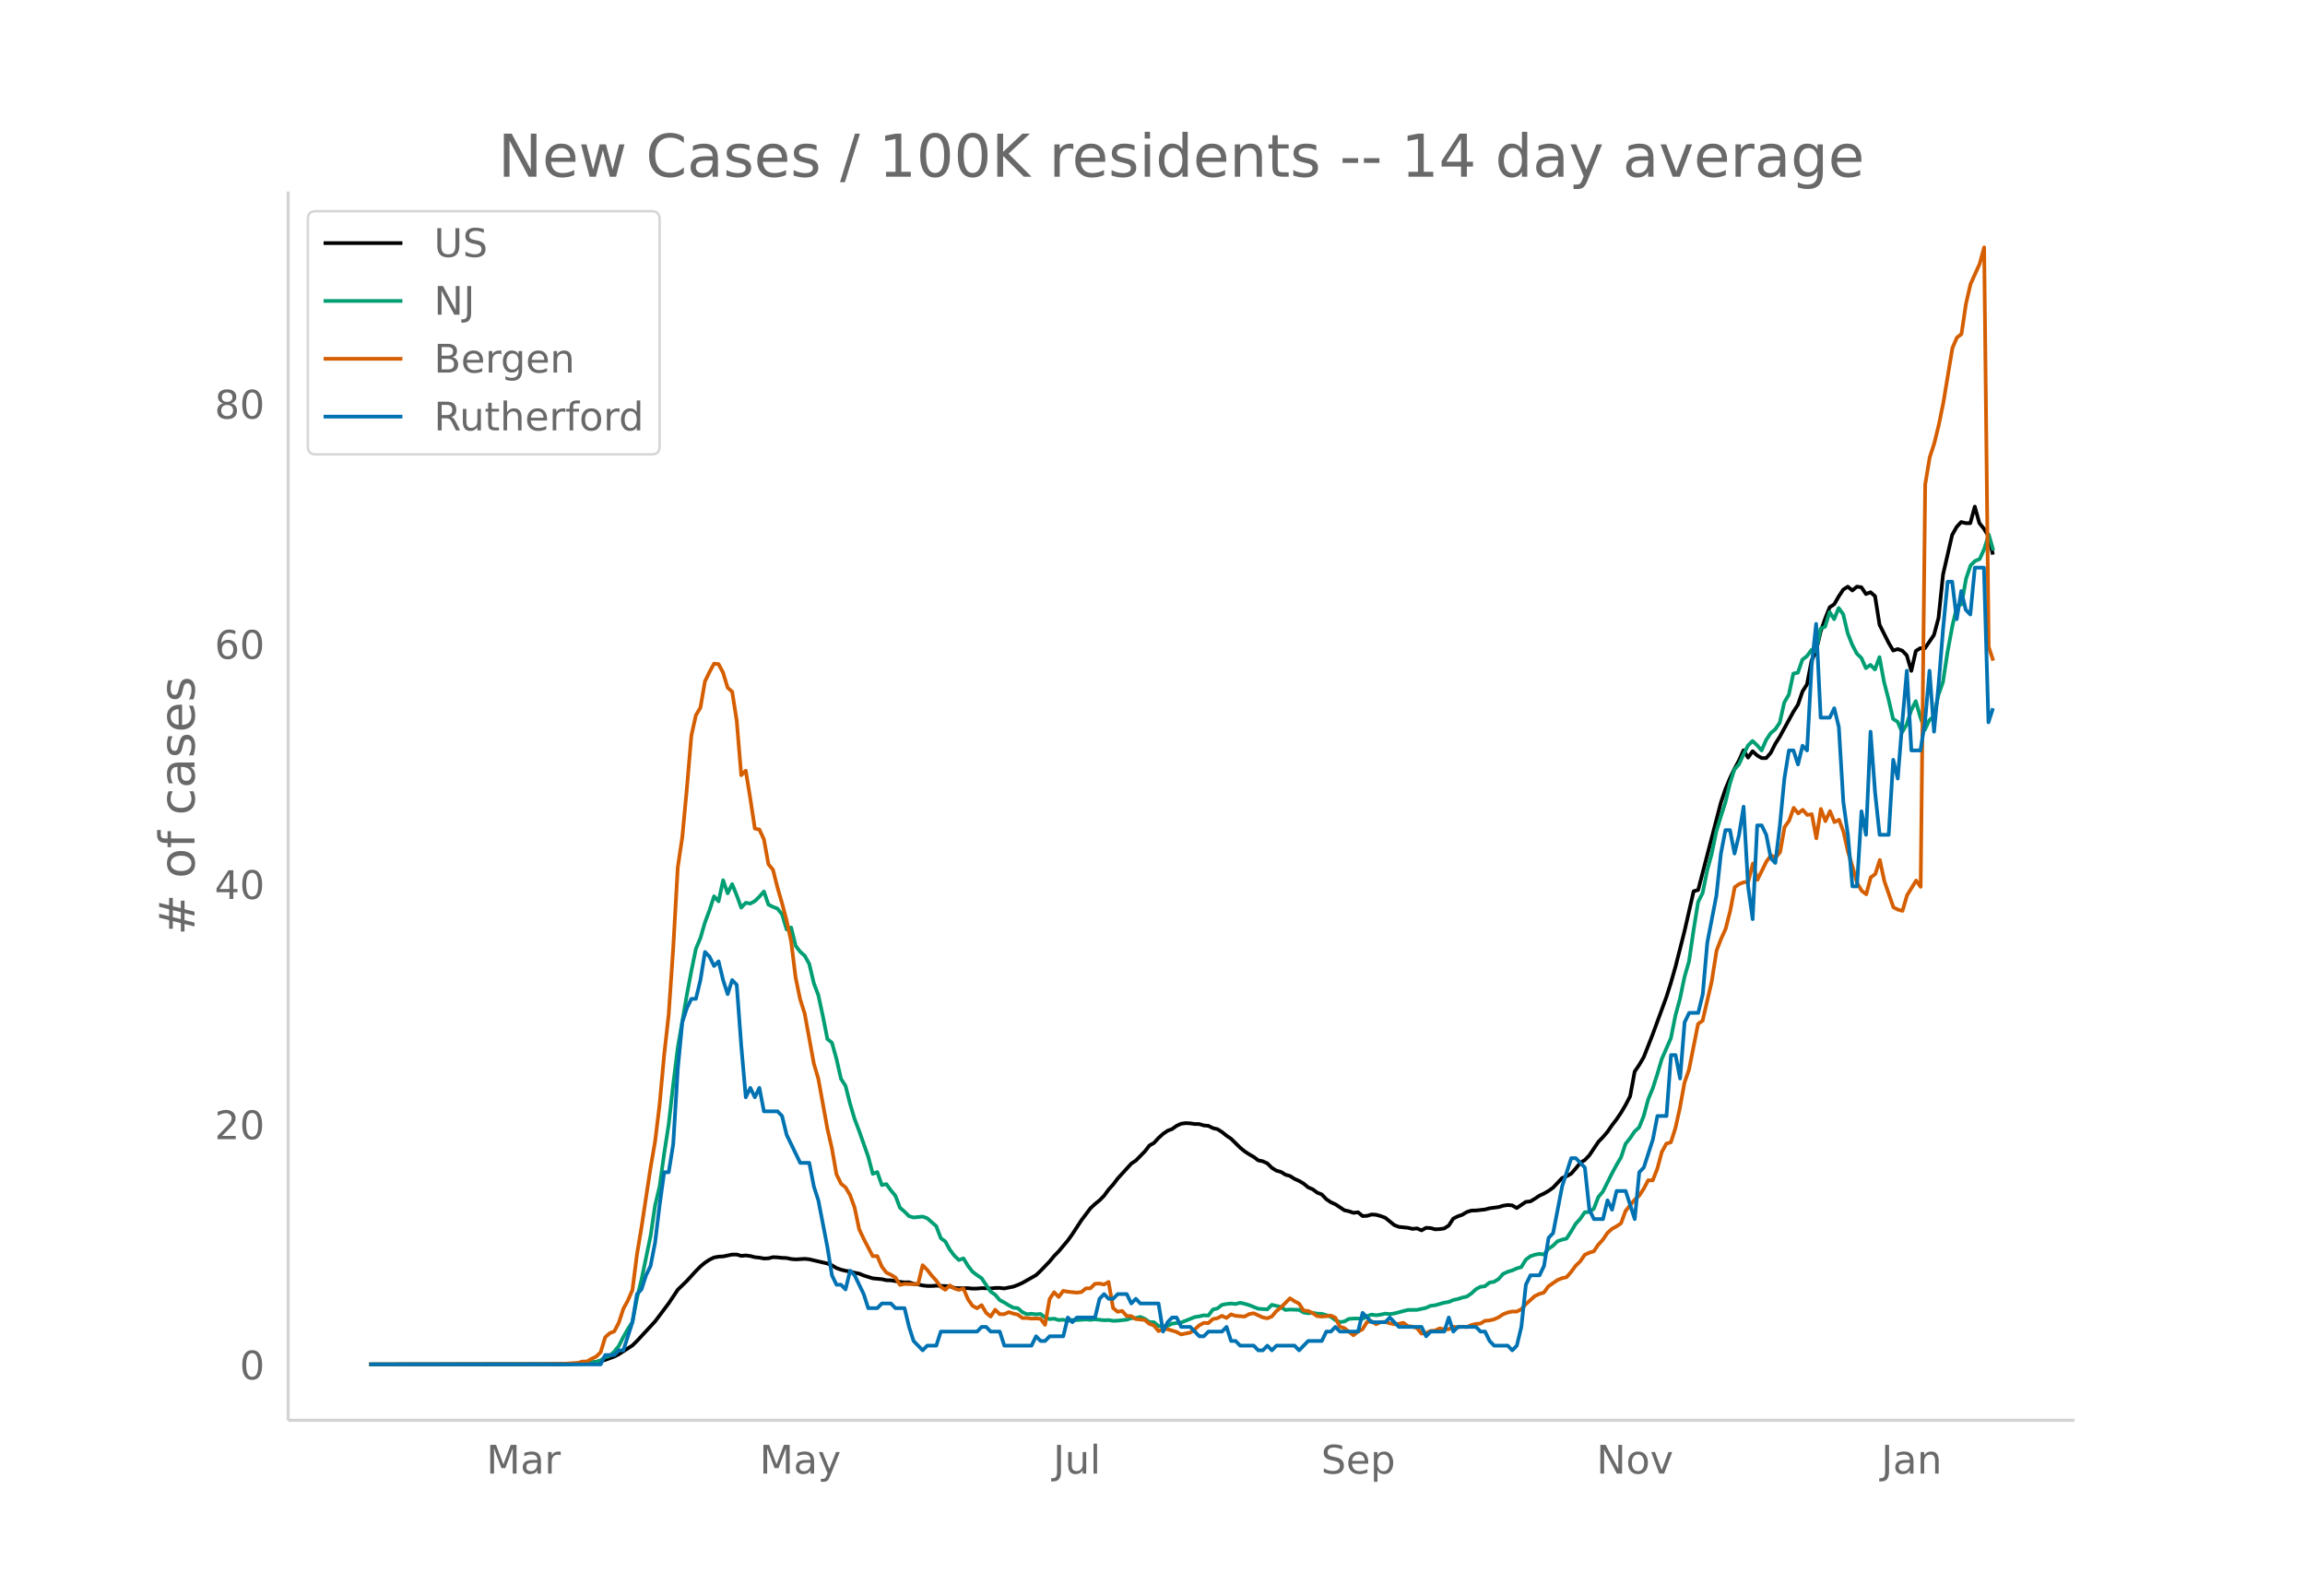 <svg height="864" viewBox="0 0 936 648" width="1248" xmlns="http://www.w3.org/2000/svg" xmlns:xlink="http://www.w3.org/1999/xlink"><defs><style>*{stroke-linecap:butt;stroke-linejoin:round}</style></defs><g id="figure_1"><path d="M0 648h936V0H0z" fill="#fff" id="patch_1"/><g id="axes_1"><path d="M117 576.72h725.4V77.76H117z" fill="none" id="patch_2"/><path clip-path="url(#pafba0c6719)" d="M149.973 554.04l77.366-.107 7.368-.247 5.526-.422 1.842-.217 1.842-.343 1.842-.483 3.685-1.355 1.842-.96 5.526-3.569 1.842-1.797 7.368-7.962 5.526-7.346 3.684-5.51 3.684-3.58 3.684-4.026 1.843-1.857 1.842-1.524 1.842-1.22 1.842-.896 1.842-.327 1.842-.1 3.684-.755 1.842-.01 1.842.543 1.842-.172 1.842.242 1.842.47 1.842.19 1.842.336 1.842-.066 1.842-.474 1.842.085 1.842.199 1.842.068 1.843.397 1.842.157 3.684-.22 1.842.185 7.368 1.71 1.842.746 1.842 1.105 1.842.658 1.842.453 1.842.296 1.842.496 1.842.348 1.842.776 3.684 1.147 3.685.346 1.842.42 1.842.042 3.684.62 1.842.218 1.842-.044 1.842.61 1.842.248 1.842.422 1.842.198 1.842.016 1.842-.128 5.526.256 1.842.675 1.842.113 3.685-.02 1.842.174 1.842-.024 1.842-.181 3.684.136 1.842-.197 1.842-.002 1.842.196 3.684-.735 1.842-.697 1.842-.83 5.526-3.134 1.842-1.754 3.684-3.816 1.843-2.25 1.842-1.868 3.684-4.376 1.842-2.566 3.684-5.664 3.684-4.88 1.842-1.713 1.842-1.496 1.842-1.862 1.842-2.515 1.842-2.054 1.842-2.417 5.526-6.064 1.842-1.231 3.685-3.747 1.842-2.37 1.842-1.047 1.842-2.006 1.842-1.67 1.842-1.266 1.842-.702 1.842-1.313 1.842-.844 1.842-.242 1.842.09 1.842.284 1.842.016 1.842.555 1.842.162 1.842.923 1.842.432 1.842 1.16 1.843 1.478 1.842 1.244 3.684 3.62 1.842 1.512 1.842 1.201 1.842 1.062 1.842 1.391 1.842.374 1.842.844 1.842 1.826 1.842 1.138 1.842.492 1.842 1.146 1.842.53 1.842 1.18 1.842.81 1.842 1.083 1.842 1.524 1.843.794 1.842 1.365 1.842.725 1.842 1.92 1.842 1.259 1.842.812 3.684 2.445 1.842.397 1.842.64 1.842-.23 1.842 1.53 1.842-.085 1.842-.546 1.842.126 1.842.517 1.842.682 3.684 2.985 1.842.712 3.685.378 1.842.444 1.842-.197 1.842.793 1.842-1.026 1.842.106 1.842.5 1.842-.086 1.842-.265 1.842-1.172 1.842-2.831 1.842-.93 1.842-.63 1.842-1.119 1.842-.575 1.842-.044 3.684-.402 1.843-.487 3.684-.49 1.842-.553 1.842-.279 1.842.15 1.842 1.076 3.684-2.514 1.842-.186 1.842-1.1 1.842-1.24 1.842-.834 1.842-1.084 1.842-1.31 3.684-3.926 1.842-.722 1.842-1.04 1.843-2.111 1.842-2.306 1.842-1.114 1.842-1.922 3.684-5.492 1.842-1.889 1.842-2.143 1.842-2.683 1.842-2.384 1.842-2.73 1.842-3.124 1.842-3.568 1.842-9.979 1.842-2.739 1.842-3.124 3.684-9.4 5.527-15.07 1.842-5.817 1.842-6.46 3.684-14.511 3.684-16.122 1.842-.526 9.21-35.437 1.842-5.473 1.842-4.413 1.842-3.858 1.842-3.41 1.842-4.133 1.842 2.971 1.843-2.58 1.842 1.711 1.842 1.058 1.842.02 1.842-2.134 1.842-3.627 1.842-2.933 5.526-10.133 1.842-2.855 1.842-5.38 1.842-2.897 1.842-9.575 1.842-3.95 1.842-7.878 1.842-5.285 1.842-4.6 1.842-1.216 1.843-3.195 1.842-2.784 1.842-1.151 1.842 1.53 1.842-1.55 1.842.262 1.842 2.74 1.842-.736 1.842 1.59 1.842 11.633 3.684 7.32 1.842 3.133 1.842-.583 1.842.63 1.842 1.91 1.842 6.289 1.842-8.071 1.842-1.146 1.842.06 3.685-5.427 1.842-6.902 1.842-17.654 3.684-16.028 1.842-3.27 1.842-1.987 1.842.462 1.842.01 1.842-6.741 1.842 6.677 1.842 2.28 1.842 2.995 1.842 7.54h0" fill="none" stroke="#000" stroke-linecap="round" stroke-width="1.5" id="line2d_1"/><path clip-path="url(#pafba0c6719)" d="M149.973 554.04l81.05-.09 5.526-.216 1.842-.078 3.684-.663 1.842-.635 1.842-1.22 1.842-.573 1.843-1.714 1.842-2.294 1.842-3.612 1.842-3.255 1.842-2.824 1.842-9.667 1.842-7.546 3.684-17.726 1.842-12.433 1.842-7.73 1.842-13.322 1.842-11.852 1.842-16.303 1.842-14.871 3.684-21.37 1.842-9.786 1.842-8.996 1.843-4.377 1.842-6.322 1.842-4.957 1.842-5.636 1.842 2.024 1.842-8.55 1.842 5.306 1.842-3.733 1.842 4.53 1.842 5.004 1.842-1.961 1.842.314 1.842-1 1.842-1.793 1.842-2.094 1.842 5.31 1.842.926 1.842.721 1.842 2.29 1.842 6.166 1.843-.792 1.842 7.447 1.842 2.4 1.842 1.616 1.842 3.334 1.842 7.761 1.842 4.898 1.842 8.51 1.842 9.315 1.842 1.49 1.842 6.593 1.842 8.071 1.842 2.883 1.842 7.275 1.842 6.177 1.842 4.827 3.684 10.444 1.842 6.981 1.843-.73 1.842 5.272 1.842-.38 1.842 2.545 1.842 2.204 1.842 4.847 1.842 1.577 1.842 1.85 1.842.538 3.684-.369 1.842.663 3.684 3.232 1.842 4.855 1.842 1.365 1.842 3.337 1.842 2.432 1.842 1.737 1.843-.65 1.842 3.039 1.842 2.36 1.842 1.42 1.842 1.228 3.684 5.47 1.842 1.248 1.842 2.18 1.842.957 1.842 1.157 1.842.969 1.842.204 1.842 1.616 1.842.82 1.842-.177 1.842.216 1.842-.146 1.842 1.455 1.842.636 1.843-.18 1.842.576 1.842-.16 1.842.485 1.842-.364 1.842.031 3.684-.255 1.842.173 1.842-.224 3.684.384 1.842-.074 1.842.318 1.842-.079 3.684-.396 1.842-.596 1.842-.067 1.843-.447 1.842.773 1.842 1.318 1.842.058 1.842 1.526 1.842.125 1.842-.184 1.842-.894 3.684-.447 5.526-2.224 1.842-.278 1.842-.436 1.842.126 1.842-2.463 1.842-.463 1.842-1.427 1.843-.361 1.842-.2 1.842.2 1.842-.49 1.842.388 1.842.56 3.684 1.46 3.684.255 1.842-1.844 3.684.887 1.842 1.204 1.842-.177 3.684.133 1.842 1.09 1.842.307 1.843-.189 1.842.33 1.842.078 1.842.534 1.842.659 1.842 1.368 1.842.804 1.842-.274 1.842-1.036 1.842-.133h1.842l1.842.133 1.842-1.098 1.842-.659 1.842.294 1.842-.27 1.842-.4 1.842.184 1.842-.255 5.527-1.435 3.684-.024 3.684-.808 1.842-.843 1.842-.227 3.684-1.036 1.842-.294 1.842-.792 1.842-.388 1.842-.604 1.842-.404 1.842-1.275 1.842-1.71 1.842-.984 1.842-.243 1.843-1.479 1.842-.313 1.842-1.126 1.842-2.098 1.842-.832 1.842-.564 1.842-.824 1.842-.51 1.842-3.012 1.842-1.396 1.842-.631 1.842-.342 1.842.26 1.842-2.33 1.842-1.251 1.842-1.816 1.842-.636 1.842-.466 1.842-2.86 1.843-3.105 1.842-2.02 1.842-2.67 1.842-.126 1.842-1.302 1.842-4.77 1.842-2.196 3.684-7.365 1.842-3.427 1.842-3.114 1.842-5.483 1.842-2.302 1.842-2.73 1.842-1.663 1.842-4.588 1.842-6.824 1.842-4.44 1.842-5.714 1.842-6.251 3.685-8.413 1.842-9.232 1.842-6.737 1.842-8.875 1.842-6.373 1.842-12.625 1.842-11.436 1.842-3.682 1.842-9.138 1.842-6.738 1.842-9 1.842-6.091 1.842-5.695 1.842-7.636 1.842-5.831 1.842-2.102 1.842-4.009 1.842-3.623 1.843-1.86 1.842 1.726 1.842 2.13 1.842-4.24 1.842-2.776 1.842-1.553 1.842-2.687 1.842-8.24 1.842-3.121 1.842-8.593 1.842-.38 1.842-5.287 1.842-1.428 1.842-2.51 1.842.636 1.842-9.248 1.842-.831 1.842-5.97 1.842 2.91 1.843-4.514 1.842 2.53 1.842 7.77 1.842 4.662 1.842 3.534 1.842 1.769 1.842 4.13 1.842-1.31 1.842 1.843 1.842-4.981 1.842 10.028 1.842 7.122 1.842 7.938 1.842 1.153 1.842 4.22 1.842-3.142 1.842-5.776 1.842-3.687 1.842 6.444 1.842 5.208 1.843-3.942 1.842-1.549 1.842-8.663 1.842-5.271 1.842-12.142L792.849 254l1.842-7.926 1.842-.706 1.842-10.393 1.842-5.412 1.842-1.769 1.842-.784 1.842-4.095 1.842-5.863 1.842 6.444h0" fill="none" stroke="#009e73" stroke-linecap="round" stroke-width="1.5" id="line2d_2"/><path clip-path="url(#pafba0c6719)" d="M149.973 554.04l69.998-.075 9.21-.187 5.526-.373 1.842-.523 1.842-.038 1.842-1.083 1.842-.86 1.842-1.793 1.842-6.091 1.842-1.644 1.843-.748 1.842-3.512 1.842-5.643 1.842-3.363 1.842-4.26 1.842-14.386 1.842-11.023 3.684-24.252 1.842-10.612 1.842-15.096 1.842-20.029 1.842-16.479 1.842-26.979 1.842-32.659 1.842-12.406 1.842-19.543 1.842-21.635 1.842-8.333 1.843-3.064 1.842-10.687 1.842-3.775 1.842-3.4 1.842.187 1.842 3.475 1.842 6.09 1.842 1.645 1.842 11.696 1.842 22.196 1.842-1.83 1.842 11.321 1.842 12.182 1.842.411 1.842 3.961 1.842 10.126 1.842 2.205 1.842 7.287 1.842 6.315 1.842 6.987 1.843 8.483 1.842 14.835 1.842 8.743 1.842 5.83 3.684 20.178 1.842 6.24 3.684 20.328 1.842 7.997 1.842 10.462 1.842 3.812 1.842 1.495 1.842 3.138 1.842 5.082 1.842 8.744 1.842 3.924 3.684 7.062 1.843-.037 1.842 4.297 1.842 2.392 1.842.896 1.842 1.121 1.842 2.99 1.842-.411 3.684.112 1.842-.038 1.842-7.66 1.842 1.869 1.842 2.354 1.842 2.018 1.842 2.54 1.842 1.196 1.842-1.756 1.842 1.233 1.842.56 1.843-.523 1.842 4.335 1.842 2.653 1.842 1.009 1.842-1.27 1.842 3.101 1.842 1.532 1.842-2.765 1.842 1.794h1.842l1.842-.823 1.842.598 1.842.411 1.842 1.383h1.842l1.842.224 1.842-.037 1.842.112 1.842 2.466 1.842-10.5 1.843-2.728 1.842 1.906 1.842-2.466 1.842.336 3.684.374 1.842-.225 1.842-1.494 1.842-.038 1.842-1.83 1.842-.113 1.842.411 1.842-1.046 1.842 10.575 1.842 1.532 1.842-.336 1.842 2.055 1.842.037 1.842 1.196 3.685.374 1.842 1.57 1.842.634 1.842 2.317 1.842-.897 1.842.112 3.684 1.121 1.842 1.01 3.684-.748 1.842-1.27 1.842-1.682 1.842-.972 1.842.075 1.842-1.644 1.842-.336 1.842-.972 1.843.86 1.842-1.458 1.842.598 3.684.3 1.842-1.01 1.842-.336 3.684 1.681 1.842.374 1.842-.747 1.842-2.168 1.842-1.494 3.684-3.7 1.842 1.159 1.842.971 1.842 2.84 1.842.15 1.843.86 1.842 1.232 1.842.187 1.842-.15 1.842-.261 1.842.86 1.842 3.661 1.842.598 3.684 2.878 1.842-1.458 1.842-.971 1.842-2.952 1.842-.262 1.842 1.159 1.842-.86 1.842-.075 1.842.56 1.842.375 1.842-.15 1.843-.411 1.842 1.345 1.842.224 1.842.524 1.842 2.279 1.842-.187 1.842-.897 1.842-.15 1.842-.859 1.842.374 1.842-.037 1.842-.972 1.842.15 1.842-.225 1.842.15 1.842-.822 1.842-.449 1.842-.149 1.842-1.121 1.843-.15 1.842-.448 1.842-.822 1.842-1.233 1.842-.71 1.842-.411 1.842.037 1.842-.934 1.842-2.055 3.684-3.326 1.842-.86 1.842-.56 1.842-2.54 3.684-2.542 1.842-.747 1.842-.411 1.842-2.13 1.843-2.504 1.842-1.756 1.842-2.69 1.842-.86 1.842-.56 1.842-2.728 1.842-1.98 1.842-2.728 1.842-1.682 1.842-1.009 1.842-1.233 1.842-5.007 3.684-4.559 1.842-1.644 1.842-2.803 1.842-3.475 1.842.038 1.842-4.671 1.842-6.838 1.843-3.4 1.842-.561 1.842-5.755 1.842-8.295 1.842-10.127 1.842-5.343 3.684-18.535 1.842-1.307 3.684-15.881L697.062 386l1.842-4.783 1.842-4.073 1.842-7.25 1.842-9.64 1.842-1.308 1.842-.673 1.842-.299 1.843-7.323 1.842 6.614 3.684-7.474 1.842-2.429 1.842.86 1.842-2.168 1.842-10.238 1.842-2.579 1.842-5.194 1.842 2.242 1.842-1.457 1.842 2.093 1.842-.3 1.842 9.79 1.842-11.92 1.842 4.933 1.842-4.035 1.842 4.446 1.843-.971 1.842 4.97 1.842 8.258 1.842 5.978 1.842 6.54 1.842 3.101 1.842 1.42 1.842-6.875 1.842-1.346 1.842-5.717 1.842 8.632 3.684 10.612 1.842.934 1.842.486 1.842-6.315 3.684-5.979 1.842 2.541 1.842-163.369 1.843-11.06 1.842-5.643 1.842-7.51 1.842-8.969 3.684-22.233 1.842-4.26 1.842-1.42 1.842-12.369 1.842-7.922 3.684-8.183 1.842-6.726 1.842 162.248 1.842 5.568h0" fill="none" stroke="#d55e00" stroke-linecap="round" stroke-width="1.5" id="line2d_3"/><path clip-path="url(#pafba0c6719)" d="M149.973 554.04h93.944l1.842-3.806h3.685l1.842-1.904h1.842l3.684-11.419 1.842-11.419 1.842-1.903 1.842-5.71 1.842-3.806 1.842-9.515 1.842-15.226 1.842-13.322h1.842l1.842-11.42 1.842-30.45 1.842-19.032 1.842-5.709 1.842-3.806h1.842l1.843-7.613 1.842-11.42 1.842 1.904 1.842 3.806 1.842-1.903 1.842 7.613 1.842 5.71 1.842-5.71 1.842 1.903 1.842 24.741 1.842 20.935 1.842-3.806 1.842 3.806 1.842-3.806 1.842 9.516h5.526l1.842 1.903 1.842 7.613 5.527 11.419h3.684l1.842 9.515 1.842 5.71 3.684 19.032 1.842 11.419 1.842 3.806h1.842l1.842 1.903 1.842-7.612 1.842 1.903 3.684 7.612 1.842 5.71h3.685l1.842-1.903h3.684l1.842 1.903h3.684l1.842 7.613 1.842 5.71 3.684 3.805 1.842-1.903h3.684l1.842-5.71h14.737l1.842-1.902h1.842l1.842 1.903h3.684l1.842 5.71h11.052l1.842-3.807 1.842 1.903h1.842l1.842-1.903h5.527l1.842-7.613 1.842 1.903 1.842-1.903h7.368l1.842-7.612 1.842-1.904 1.842 1.904h1.842l1.842-1.904h3.684l1.842 3.807 1.842-1.903 1.843 1.903h7.368l1.842 11.419 1.842-3.807 1.842-1.903h1.842l1.842 3.807h3.684l3.684 3.806h1.842l1.842-1.903h5.526l1.843-1.903 1.842 5.71h1.842l1.842 1.902h5.526l1.842 1.903h1.842l1.842-1.903 1.842 1.903 1.842-1.903h7.368l1.842 1.903 3.684-3.806h5.527l1.842-3.806h1.842l1.842-1.903 1.842 1.903h7.368l1.842-7.613 3.684 3.806h5.526l1.842-1.903 3.684 3.807h9.21l1.843 3.806 1.842-1.903h5.526l1.842-5.71 1.842 5.71 1.842-1.903h7.368l1.842 1.903h1.842l1.843 3.806 1.842 1.903h5.526l1.842 1.903 1.842-1.903 1.842-7.612 1.842-17.129 1.842-3.806h3.684l1.842-3.807 1.842-11.419 1.842-1.903 3.684-19.032 3.684-11.419h1.843l3.684 3.807 1.842 17.128 1.842 3.807h3.684l1.842-7.613 1.842 3.806 1.842-7.612h3.684l3.684 11.419 1.842-19.032 1.842-1.903 3.684-11.42 1.842-9.515h3.685l1.842-24.741h1.842l1.842 9.516 1.842-22.839 1.842-3.806h3.684l1.842-7.613 1.842-20.934 3.684-19.032 1.842-17.129 1.842-9.516h1.842l1.842 9.516 1.842-7.612 1.842-11.42 1.842 32.355 1.843 13.322 1.842-38.064h1.842l1.842 3.807 1.842 9.515 1.842 1.904 1.842-15.226 1.842-19.031 1.842-11.42h1.842l1.842 5.71 1.842-7.613 1.842 1.904 1.842-34.258 1.842-17.128 1.842 38.063h3.684l1.842-3.806 1.843 7.613 1.842 30.45 1.842 13.323 1.842 20.935h1.842l1.842-30.451 1.842 9.516 1.842-41.87 1.842 24.741 1.842 17.129h3.684l1.842-30.451 1.842 7.613 1.842-22.838 1.842-20.935 1.842 32.354h3.684l1.842-11.42 1.843-20.934 1.842 24.74 1.842-19.03 1.842-22.839 1.842-19.032h1.842l1.842 15.226 1.842-11.42 1.842 7.613 1.842 1.904 1.842-19.032h3.684l1.842 62.805 1.842-5.71h0" fill="none" stroke="#0072b2" stroke-linecap="round" stroke-width="1.5" id="line2d_4"/><path d="M117 576.72V77.76" fill="none" stroke="#d3d3d3" stroke-linecap="square" stroke-width="1.25" id="patch_3"/><path d="M117 576.72h725.4" fill="none" stroke="#d3d3d3" stroke-linecap="square" stroke-width="1.25" id="patch_4"/><g id="matplotlib.axis_1"><g id="xtick_1"><g transform="matrix(.16 0 0 -.16 197.509 598.378)" fill="#696969" id="text_1"><defs><path d="M9.813 72.906h14.703l18.593-49.61 18.703 49.61h14.704V0H66.89v64.016l-18.797-50h-9.907l-18.796 50V0H9.813z" id="DejaVuSans-77"/><path d="M34.281 27.484q-10.89 0-15.093-2.484-4.204-2.484-4.204-8.5 0-4.781 3.157-7.594 3.156-2.797 8.562-2.797 7.485 0 12 5.297 4.516 5.297 4.516 14.078v2zm17.922 3.72V0H43.22v8.297Q40.14 3.328 35.547.953q-4.594-2.375-11.234-2.375-8.391 0-13.36 4.719Q6 8.016 6 15.922q0 9.219 6.172 13.906 6.187 4.688 18.437 4.688h12.61v.89q0 6.203-4.078 9.594-4.078 3.39-11.453 3.39-4.688 0-9.141-1.124-4.438-1.125-8.531-3.375v8.312q4.921 1.906 9.562 2.844 4.64.953 9.031.953 11.875 0 17.735-6.156 5.86-6.14 5.86-18.64z" id="DejaVuSans-97"/><path d="M41.11 46.297q-1.516.875-3.297 1.281Q36.03 48 33.89 48q-7.625 0-11.703-4.953-4.079-4.953-4.079-14.234V0H9.08v54.688h9.03v-8.5q2.844 4.984 7.375 7.39Q30.031 56 36.531 56q.922 0 2.047-.125 1.125-.11 2.484-.36z" id="DejaVuSans-114"/></defs><use xlink:href="#DejaVuSans-77"/><use x="86.279" xlink:href="#DejaVuSans-97"/><use x="147.559" xlink:href="#DejaVuSans-114"/></g></g><g id="xtick_2"><g transform="matrix(.16 0 0 -.16 308.428 598.378)" fill="#696969" id="text_2"><defs><path d="M32.172-5.078q-3.797-9.766-7.422-12.735-3.61-2.984-9.656-2.984H7.906v7.516h5.282q3.703 0 5.75 1.765Q21-9.766 23.483-3.219l1.61 4.094-22.11 53.813H12.5l17.094-42.766 17.093 42.766h9.516z" id="DejaVuSans-121"/></defs><use xlink:href="#DejaVuSans-77"/><use x="86.279" xlink:href="#DejaVuSans-97"/><use x="147.559" xlink:href="#DejaVuSans-121"/></g></g><g id="xtick_3"><g transform="matrix(.16 0 0 -.16 427.68 598.378)" fill="#696969" id="text_3"><defs><path d="M9.813 72.906h9.859V5.078q0-13.187-5-19.14-5-5.954-16.094-5.954h-3.75v8.297h3.078q6.531 0 9.219 3.672Q9.813-4.39 9.813 5.078z" id="DejaVuSans-74"/><path d="M8.5 21.578v33.11h8.984V21.922q0-7.766 3.016-11.656 3.031-3.875 9.094-3.875 7.265 0 11.484 4.64 4.234 4.64 4.234 12.656v31h8.985V0h-8.984v8.406Q42.047 3.422 37.718 1q-4.313-2.422-10.032-2.422-9.421 0-14.312 5.86Q8.5 10.296 8.5 21.578zM31.11 56z" id="DejaVuSans-117"/><path d="M9.422 75.984h8.984V0H9.422z" id="DejaVuSans-108"/></defs><use xlink:href="#DejaVuSans-74"/><use x="29.492" xlink:href="#DejaVuSans-117"/><use x="92.871" xlink:href="#DejaVuSans-108"/></g></g><g id="xtick_4"><g transform="matrix(.16 0 0 -.16 536.46 598.378)" fill="#696969" id="text_4"><defs><path d="M53.516 70.516V60.89q-5.61 2.687-10.594 4-4.984 1.328-9.625 1.328-8.047 0-12.422-3.125t-4.375-8.89q0-4.845 2.906-7.313 2.907-2.453 11.016-3.97l5.953-1.218q11.031-2.11 16.281-7.406 5.25-5.297 5.25-14.172 0-10.61-7.11-16.078-7.093-5.469-20.812-5.469-5.172 0-11.015 1.172Q13.14.922 6.89 3.219v10.156q6-3.36 11.765-5.078 5.766-1.703 11.328-1.703 8.438 0 13.032 3.312 4.593 3.328 4.593 9.485 0 5.359-3.297 8.39-3.296 3.032-10.812 4.547L27.484 33.5q-11.03 2.188-15.968 6.875-4.922 4.688-4.922 13.047 0 9.672 6.812 15.234 6.813 5.563 18.766 5.563 5.14 0 10.453-.938 5.328-.922 10.89-2.765z" id="DejaVuSans-83"/><path d="M56.203 29.594v-4.39H14.891q.593-9.282 5.593-14.142 5-4.859 13.938-4.859 5.172 0 10.031 1.266 4.86 1.265 9.656 3.812v-8.5Q49.266.734 44.187-.344 39.11-1.422 33.892-1.422q-13.094 0-20.735 7.61-7.64 7.625-7.64 20.625 0 13.421 7.25 21.296Q20.016 56 32.328 56q11.031 0 17.453-7.11 6.422-7.093 6.422-19.296zm-8.984 2.64q-.094 7.36-4.125 11.75-4.032 4.407-10.672 4.407-7.516 0-12.031-4.25-4.516-4.25-5.203-11.97z" id="DejaVuSans-101"/><path d="M18.11 8.203v-29H9.077v75.484h9.031v-8.296q2.844 4.875 7.157 7.234Q29.594 56 35.594 56q9.968 0 16.187-7.906 6.235-7.907 6.235-20.797T51.78 6.484q-6.218-7.906-16.187-7.906-6 0-10.328 2.375-4.313 2.375-7.157 7.25zm30.578 19.094q0 9.906-4.079 15.547-4.078 5.64-11.203 5.64-7.14 0-11.218-5.64-4.079-5.64-4.079-15.547 0-9.906 4.078-15.547 4.079-5.64 11.22-5.64 7.124 0 11.202 5.64t4.078 15.547z" id="DejaVuSans-112"/></defs><use xlink:href="#DejaVuSans-83"/><use x="63.477" xlink:href="#DejaVuSans-101"/><use x="125" xlink:href="#DejaVuSans-112"/></g></g><g id="xtick_5"><g transform="matrix(.16 0 0 -.16 648.29 598.378)" fill="#696969" id="text_5"><defs><path d="M9.813 72.906h13.28l32.329-60.984v60.984h9.562V0h-13.28L19.39 60.984V0H9.813z" id="DejaVuSans-78"/><path d="M30.61 48.39q-7.22 0-11.422-5.64-4.204-5.64-4.204-15.453 0-9.813 4.172-15.453 4.188-5.64 11.453-5.64 7.188 0 11.375 5.655 4.203 5.672 4.203 15.438 0 9.719-4.203 15.406-4.187 5.688-11.375 5.688zm0 7.61q11.718 0 18.406-7.625 6.703-7.61 6.703-21.078 0-13.422-6.703-21.078-6.688-7.64-18.407-7.64-11.765 0-18.437 7.64-6.656 7.656-6.656 21.078 0 13.469 6.656 21.078Q18.844 56 30.609 56z" id="DejaVuSans-111"/><path d="M2.984 54.688H12.5L29.594 8.797l17.093 45.89h9.516L35.687 0H23.485z" id="DejaVuSans-118"/></defs><use xlink:href="#DejaVuSans-78"/><use x="74.805" xlink:href="#DejaVuSans-111"/><use x="135.986" xlink:href="#DejaVuSans-118"/></g></g><g id="xtick_6"><g transform="matrix(.16 0 0 -.16 763.938 598.378)" fill="#696969" id="text_6"><defs><path d="M54.89 33.016V0h-8.984v32.719q0 7.765-3.031 11.61-3.031 3.858-9.078 3.858-7.281 0-11.484-4.64-4.204-4.625-4.204-12.64V0H9.08v54.688h9.03v-8.5q3.235 4.937 7.594 7.374Q30.078 56 35.797 56q9.422 0 14.25-5.828 4.844-5.828 4.844-17.156z" id="DejaVuSans-110"/></defs><use xlink:href="#DejaVuSans-74"/><use x="29.492" xlink:href="#DejaVuSans-97"/><use x="90.771" xlink:href="#DejaVuSans-110"/></g></g></g><g id="matplotlib.axis_2"><g id="ytick_1"><g transform="matrix(.16 0 0 -.16 97.32 560.119)" fill="#696969" id="text_7"><defs><path d="M31.781 66.406q-7.61 0-11.453-7.5Q16.5 51.422 16.5 36.375q0-14.984 3.828-22.484 3.844-7.5 11.453-7.5 7.672 0 11.5 7.5 3.844 7.5 3.844 22.484 0 15.047-3.844 22.531-3.828 7.5-11.5 7.5zm0 7.813q12.266 0 18.735-9.703 6.468-9.688 6.468-28.141 0-18.406-6.468-28.11-6.47-9.687-18.735-9.687-12.25 0-18.718 9.688-6.47 9.703-6.47 28.109 0 18.453 6.47 28.14Q19.53 74.22 31.78 74.22z" id="DejaVuSans-48"/></defs><use xlink:href="#DejaVuSans-48"/></g></g><g id="ytick_2"><g transform="matrix(.16 0 0 -.16 87.14 462.584)" fill="#696969" id="text_8"><defs><path d="M19.188 8.297h34.421V0H7.33v8.297q5.609 5.812 15.296 15.594 9.703 9.797 12.188 12.64 4.734 5.313 6.609 9 1.89 3.688 1.89 7.25 0 5.813-4.078 9.469-4.078 3.672-10.625 3.672-4.64 0-9.797-1.61-5.14-1.609-11-4.89v9.969Q13.767 71.78 18.938 73q5.188 1.219 9.485 1.219 11.328 0 18.062-5.672 6.735-5.656 6.735-15.125 0-4.5-1.688-8.531-1.672-4.016-6.125-9.485-1.218-1.422-7.765-8.187-6.532-6.766-18.453-18.922z" id="DejaVuSans-50"/></defs><use xlink:href="#DejaVuSans-50"/><use x="63.623" xlink:href="#DejaVuSans-48"/></g></g><g id="ytick_3"><g transform="matrix(.16 0 0 -.16 87.14 365.05)" fill="#696969" id="text_9"><defs><path d="M37.797 64.313L12.89 25.39h24.906zm-2.594 8.593H47.61V25.391h10.407v-8.203H47.609V0h-9.812v17.188H4.89v9.515z" id="DejaVuSans-52"/></defs><use xlink:href="#DejaVuSans-52"/><use x="63.623" xlink:href="#DejaVuSans-48"/></g></g><g id="ytick_4"><g transform="matrix(.16 0 0 -.16 87.14 267.515)" fill="#696969" id="text_10"><defs><path d="M33.016 40.375q-6.641 0-10.532-4.547-3.875-4.531-3.875-12.437 0-7.86 3.875-12.438 3.891-4.562 10.532-4.562 6.64 0 10.515 4.562 3.875 4.578 3.875 12.438 0 7.906-3.875 12.437-3.875 4.547-10.515 4.547zm19.578 30.922v-8.984q-3.719 1.75-7.5 2.671-3.782.938-7.5.938-9.766 0-14.922-6.594-5.14-6.594-5.875-19.922 2.875 4.25 7.219 6.516 4.359 2.266 9.578 2.266 10.984 0 17.36-6.672 6.374-6.657 6.374-18.125 0-11.235-6.64-18.032-6.641-6.78-17.672-6.78-12.657 0-19.344 9.687-6.688 9.703-6.688 28.109 0 17.281 8.204 27.563 8.203 10.28 22.015 10.28 3.719 0 7.5-.734t7.89-2.187z" id="DejaVuSans-54"/></defs><use xlink:href="#DejaVuSans-54"/><use x="63.623" xlink:href="#DejaVuSans-48"/></g></g><g id="ytick_5"><g transform="matrix(.16 0 0 -.16 87.14 169.98)" fill="#696969" id="text_11"><defs><path d="M31.781 34.625q-7.031 0-11.062-3.766-4.016-3.765-4.016-10.343 0-6.594 4.016-10.36Q24.75 6.391 31.78 6.391q7.032 0 11.078 3.78 4.063 3.798 4.063 10.345 0 6.578-4.031 10.343-4.016 3.766-11.11 3.766zm-9.86 4.188q-6.343 1.562-9.89 5.906Q8.5 49.079 8.5 55.329q0 8.733 6.219 13.812 6.234 5.078 17.062 5.078 10.89 0 17.094-5.078 6.203-5.079 6.203-13.813 0-6.25-3.547-10.61-3.531-4.343-9.828-5.906 7.125-1.656 11.094-6.5 3.984-4.828 3.984-11.796 0-10.61-6.468-16.282-6.47-5.656-18.532-5.656-12.047 0-18.531 5.656-6.469 5.672-6.469 16.282 0 6.968 4 11.797 4.016 4.843 11.14 6.5zM18.314 54.39q0-5.657 3.53-8.828 3.548-3.172 9.938-3.172 6.36 0 9.938 3.172 3.593 3.171 3.593 8.828 0 5.672-3.593 8.843-3.578 3.172-9.938 3.172-6.39 0-9.937-3.172-3.532-3.172-3.532-8.843z" id="DejaVuSans-56"/></defs><use xlink:href="#DejaVuSans-56"/><use x="63.623" xlink:href="#DejaVuSans-48"/></g></g><g transform="matrix(0 -.2 -.2 0 78.98 379.813)" fill="#696969" id="text_12"><defs><path d="M51.125 44H36.922l-4.11-16.313h14.313zm-7.328 27.781l-5.078-20.265h14.265L58.11 71.78h7.813L60.89 51.516h15.234V44h-17.14l-4-16.313h15.53V20.22H53.079L48 0h-7.813l5.032 20.219H30.906L25.875 0h-7.86l5.079 20.219H7.719v7.468h17.187L29 44H13.281v7.516h17.625l4.985 20.265z" id="DejaVuSans-35"/><path d="M37.11 75.984V68.5h-8.594q-4.828 0-6.72-1.953-1.874-1.953-1.874-7.031v-4.828h14.797v-6.985H19.922V0H10.89v47.703H2.297v6.984h8.594V58.5q0 9.125 4.25 13.297 4.25 4.187 13.468 4.187z" id="DejaVuSans-102"/><path d="M48.781 52.594v-8.407q-3.812 2.11-7.64 3.157-3.828 1.047-7.735 1.047-8.75 0-13.593-5.547-4.829-5.532-4.829-15.547 0-10.016 4.829-15.563 4.843-5.53 13.593-5.53 3.907 0 7.735 1.046 3.828 1.047 7.64 3.156V2.094Q45.016.344 40.984-.531q-4.015-.89-8.562-.89-12.36 0-19.64 7.765-7.266 7.765-7.266 20.953 0 13.375 7.343 21.031Q20.22 56 33.016 56q4.14 0 8.093-.86 3.953-.843 7.672-2.546z" id="DejaVuSans-99"/><path d="M44.281 53.078v-8.5q-3.797 1.953-7.906 2.922-4.094.984-8.5.984-6.688 0-10.031-2.047-3.344-2.046-3.344-6.156 0-3.125 2.39-4.906 2.391-1.781 9.626-3.39l3.078-.688q9.562-2.047 13.593-5.781 4.032-3.735 4.032-10.422 0-7.625-6.032-12.078-6.03-4.438-16.578-4.438-4.39 0-9.156.86Q10.688.296 5.422 2v9.281q4.984-2.594 9.812-3.89 4.829-1.282 9.579-1.282 6.343 0 9.75 2.172 3.421 2.172 3.421 6.125 0 3.656-2.468 5.61-2.453 1.953-10.813 3.765l-3.125.735q-8.344 1.75-12.062 5.39-3.704 3.64-3.704 9.985 0 7.718 5.47 11.906Q16.75 56 26.811 56q4.97 0 9.36-.734 4.406-.72 8.11-2.188z" id="DejaVuSans-115"/></defs><use xlink:href="#DejaVuSans-35"/><use x="83.789" xlink:href="#DejaVuSans-32"/><use x="115.576" xlink:href="#DejaVuSans-111"/><use x="176.758" xlink:href="#DejaVuSans-102"/><use x="211.963" xlink:href="#DejaVuSans-32"/><use x="243.75" xlink:href="#DejaVuSans-99"/><use x="298.73" xlink:href="#DejaVuSans-97"/><use x="360.01" xlink:href="#DejaVuSans-115"/><use x="412.109" xlink:href="#DejaVuSans-101"/><use x="473.633" xlink:href="#DejaVuSans-115"/></g></g><g transform="matrix(.24 0 0 -.24 202.252 71.76)" fill="#696969" id="text_13"><defs><path d="M4.203 54.688h8.985l11.234-42.672 11.172 42.672h10.593l11.235-42.672 11.187 42.672h8.985L63.28 0H52.688L40.922 44.828 29.109 0H18.5z" id="DejaVuSans-119"/><path d="M64.406 67.281v-10.39q-4.984 4.64-10.625 6.922-5.64 2.296-11.984 2.296-12.5 0-19.14-7.64-6.641-7.64-6.641-22.094 0-14.406 6.64-22.047 6.64-7.64 19.14-7.64 6.345 0 11.985 2.296 5.64 2.297 10.625 6.938V5.609Q59.234 2.094 53.437.33q-5.78-1.75-12.218-1.75-16.563 0-26.094 10.124-9.516 10.14-9.516 27.672 0 17.578 9.516 27.703 9.531 10.14 26.094 10.14 6.531 0 12.312-1.734 5.797-1.734 10.875-5.203z" id="DejaVuSans-67"/><path d="M25.39 72.906h8.297L8.297-9.28H0z" id="DejaVuSans-47"/><path d="M12.406 8.297h16.11v55.625l-17.532-3.516v8.985l17.438 3.515h9.86V8.296H54.39V0H12.406z" id="DejaVuSans-49"/><path d="M9.813 72.906h9.859V42.094L52.39 72.906h12.703L28.906 38.922 67.672 0H54.688L19.672 35.11V0h-9.86z" id="DejaVuSans-75"/><path d="M9.422 54.688h8.984V0H9.422zm0 21.296h8.984v-11.39H9.422z" id="DejaVuSans-105"/><path d="M45.406 46.39v29.594h8.985V0h-8.985v8.203Q42.578 3.328 38.25.953q-4.313-2.375-10.375-2.375-9.906 0-16.14 7.906-6.22 7.922-6.22 20.813 0 12.89 6.22 20.797Q17.968 56 27.874 56q6.063 0 10.375-2.375 4.328-2.36 7.156-7.234zm-30.61-19.093q0-9.906 4.079-15.547 4.078-5.64 11.203-5.64 7.125 0 11.219 5.64 4.11 5.64 4.11 15.547 0 9.906-4.11 15.547-4.094 5.64-11.219 5.64-7.125 0-11.203-5.64-4.078-5.64-4.078-15.547z" id="DejaVuSans-100"/><path d="M18.313 70.219V54.688h18.5v-6.985h-18.5V18.016q0-6.688 1.828-8.594 1.828-1.906 7.453-1.906h9.218V0h-9.218q-10.407 0-14.36 3.875-3.953 3.89-3.953 14.14v29.688H2.687v6.984h6.594V70.22z" id="DejaVuSans-116"/><path d="M4.89 31.39h26.313v-8H4.891z" id="DejaVuSans-45"/><path d="M45.406 27.984q0 9.766-4.031 15.125-4.016 5.375-11.297 5.375-7.219 0-11.25-5.375-4.031-5.359-4.031-15.125 0-9.718 4.031-15.093t11.25-5.375q7.281 0 11.297 5.375 4.031 5.375 4.031 15.093zm8.985-21.203q0-13.953-6.203-20.765Q42-20.797 29.203-20.797q-4.734 0-8.937.703-4.203.703-8.157 2.172v8.735q3.954-2.141 7.813-3.157 3.86-1.031 7.86-1.031 8.843 0 13.234 4.61 4.39 4.609 4.39 13.937v4.453q-2.781-4.844-7.125-7.234Q33.938 0 27.875 0 17.828 0 11.672 7.656q-6.156 7.672-6.156 20.328 0 12.688 6.156 20.344Q17.828 56 27.875 56q6.063 0 10.406-2.39 4.344-2.391 7.125-7.22v8.297h8.985z" id="DejaVuSans-103"/></defs><use xlink:href="#DejaVuSans-78"/><use x="74.805" xlink:href="#DejaVuSans-101"/><use x="136.328" xlink:href="#DejaVuSans-119"/><use x="218.115" xlink:href="#DejaVuSans-32"/><use x="249.902" xlink:href="#DejaVuSans-67"/><use x="319.727" xlink:href="#DejaVuSans-97"/><use x="381.006" xlink:href="#DejaVuSans-115"/><use x="433.105" xlink:href="#DejaVuSans-101"/><use x="494.629" xlink:href="#DejaVuSans-115"/><use x="546.729" xlink:href="#DejaVuSans-32"/><use x="578.516" xlink:href="#DejaVuSans-47"/><use x="612.207" xlink:href="#DejaVuSans-32"/><use x="643.994" xlink:href="#DejaVuSans-49"/><use x="707.617" xlink:href="#DejaVuSans-48"/><use x="771.24" xlink:href="#DejaVuSans-48"/><use x="834.863" xlink:href="#DejaVuSans-75"/><use x="900.439" xlink:href="#DejaVuSans-32"/><use x="932.227" xlink:href="#DejaVuSans-114"/><use x="971.09" xlink:href="#DejaVuSans-101"/><use x="1032.613" xlink:href="#DejaVuSans-115"/><use x="1084.713" xlink:href="#DejaVuSans-105"/><use x="1112.496" xlink:href="#DejaVuSans-100"/><use x="1175.973" xlink:href="#DejaVuSans-101"/><use x="1237.496" xlink:href="#DejaVuSans-110"/><use x="1300.875" xlink:href="#DejaVuSans-116"/><use x="1340.084" xlink:href="#DejaVuSans-115"/><use x="1392.184" xlink:href="#DejaVuSans-32"/><use x="1423.971" xlink:href="#DejaVuSans-45"/><use x="1460.055" xlink:href="#DejaVuSans-45"/><use x="1496.139" xlink:href="#DejaVuSans-32"/><use x="1527.926" xlink:href="#DejaVuSans-49"/><use x="1591.549" xlink:href="#DejaVuSans-52"/><use x="1655.172" xlink:href="#DejaVuSans-32"/><use x="1686.959" xlink:href="#DejaVuSans-100"/><use x="1750.436" xlink:href="#DejaVuSans-97"/><use x="1811.715" xlink:href="#DejaVuSans-121"/><use x="1870.895" xlink:href="#DejaVuSans-32"/><use x="1902.682" xlink:href="#DejaVuSans-97"/><use x="1963.961" xlink:href="#DejaVuSans-118"/><use x="2023.141" xlink:href="#DejaVuSans-101"/><use x="2084.664" xlink:href="#DejaVuSans-114"/><use x="2125.777" xlink:href="#DejaVuSans-97"/><use x="2187.057" xlink:href="#DejaVuSans-103"/><use x="2250.533" xlink:href="#DejaVuSans-101"/></g><g id="legend_1"><path d="M128.2 184.5h136.45q3.2 0 3.2-3.2V88.96q0-3.2-3.2-3.2H128.2q-3.2 0-3.2 3.2v92.34q0 3.2 3.2 3.2z" fill="none" opacity=".8" stroke="#ccc" id="patch_5"/><path d="M131.4 98.718h32" fill="none" stroke="#000" stroke-linecap="round" stroke-width="1.5" id="line2d_5"/><g transform="matrix(.16 0 0 -.16 176.2 104.317)" fill="#696969" id="text_14"><defs><path d="M8.688 72.906h9.921V28.61q0-11.718 4.235-16.875 4.25-5.14 13.781-5.14 9.469 0 13.719 5.14 4.25 5.157 4.25 16.875v44.297H64.5V27.391q0-14.25-7.063-21.532-7.046-7.28-20.812-7.28-13.828 0-20.89 7.28-7.047 7.282-7.047 21.532z" id="DejaVuSans-85"/></defs><use xlink:href="#DejaVuSans-85"/><use x="73.193" xlink:href="#DejaVuSans-83"/></g><path d="M131.4 122.203h32" fill="none" stroke="#009e73" stroke-linecap="round" stroke-width="1.5" id="line2d_7"/><g transform="matrix(.16 0 0 -.16 176.2 127.802)" fill="#696969" id="text_15"><use xlink:href="#DejaVuSans-78"/><use x="74.805" xlink:href="#DejaVuSans-74"/></g><path d="M131.4 145.688h32" fill="none" stroke="#d55e00" stroke-linecap="round" stroke-width="1.5" id="line2d_9"/><g transform="matrix(.16 0 0 -.16 176.2 151.287)" fill="#696969" id="text_16"><defs><path d="M19.672 34.813V8.108H35.5q7.953 0 11.781 3.297 3.844 3.297 3.844 10.078 0 6.844-3.844 10.078-3.828 3.25-11.781 3.25zm0 29.984V42.828h14.61q7.218 0 10.75 2.703 3.546 2.719 3.546 8.282 0 5.515-3.547 8.25-3.531 2.734-10.75 2.734zm-9.86 8.11h25.204q11.28 0 17.375-4.688Q58.5 63.53 58.5 54.89q0-6.703-3.125-10.657-3.125-3.953-9.188-4.922 7.282-1.562 11.313-6.53 4.031-4.954 4.031-12.376 0-9.765-6.64-15.093Q48.25 0 35.984 0H9.812z" id="DejaVuSans-66"/></defs><use xlink:href="#DejaVuSans-66"/><use x="68.604" xlink:href="#DejaVuSans-101"/><use x="130.127" xlink:href="#DejaVuSans-114"/><use x="169.49" xlink:href="#DejaVuSans-103"/><use x="232.967" xlink:href="#DejaVuSans-101"/><use x="294.49" xlink:href="#DejaVuSans-110"/></g><path d="M131.4 169.173h32" fill="none" stroke="#0072b2" stroke-linecap="round" stroke-width="1.5" id="line2d_11"/><g transform="matrix(.16 0 0 -.16 176.2 174.773)" fill="#696969" id="text_17"><defs><path d="M44.39 34.188q3.172-1.079 6.172-4.594 3-3.516 6.032-9.672L66.609 0H56l-9.313 18.703q-3.624 7.328-7.015 9.719-3.39 2.39-9.25 2.39h-10.75V0h-9.86v72.906h22.266q12.5 0 18.656-5.234 6.157-5.219 6.157-15.766 0-6.89-3.203-11.437-3.204-4.532-9.297-6.282zM19.673 64.797V38.922h12.406q7.125 0 10.766 3.297 3.64 3.297 3.64 9.687 0 6.39-3.64 9.64-3.64 3.25-10.766 3.25z" id="DejaVuSans-82"/><path d="M54.89 33.016V0h-8.984v32.719q0 7.765-3.031 11.61-3.031 3.858-9.078 3.858-7.281 0-11.484-4.64-4.204-4.625-4.204-12.64V0H9.08v75.984h9.03V46.188q3.235 4.937 7.594 7.374Q30.078 56 35.797 56q9.422 0 14.25-5.828 4.844-5.828 4.844-17.156z" id="DejaVuSans-104"/></defs><use xlink:href="#DejaVuSans-82"/><use x="64.982" xlink:href="#DejaVuSans-117"/><use x="128.361" xlink:href="#DejaVuSans-116"/><use x="167.57" xlink:href="#DejaVuSans-104"/><use x="230.949" xlink:href="#DejaVuSans-101"/><use x="292.473" xlink:href="#DejaVuSans-114"/><use x="333.586" xlink:href="#DejaVuSans-102"/><use x="368.791" xlink:href="#DejaVuSans-111"/><use x="429.973" xlink:href="#DejaVuSans-114"/><use x="469.336" xlink:href="#DejaVuSans-100"/></g></g></g></g><defs><clipPath id="pafba0c6719"><path d="M117 77.76h725.4v498.96H117z"/></clipPath></defs></svg>
